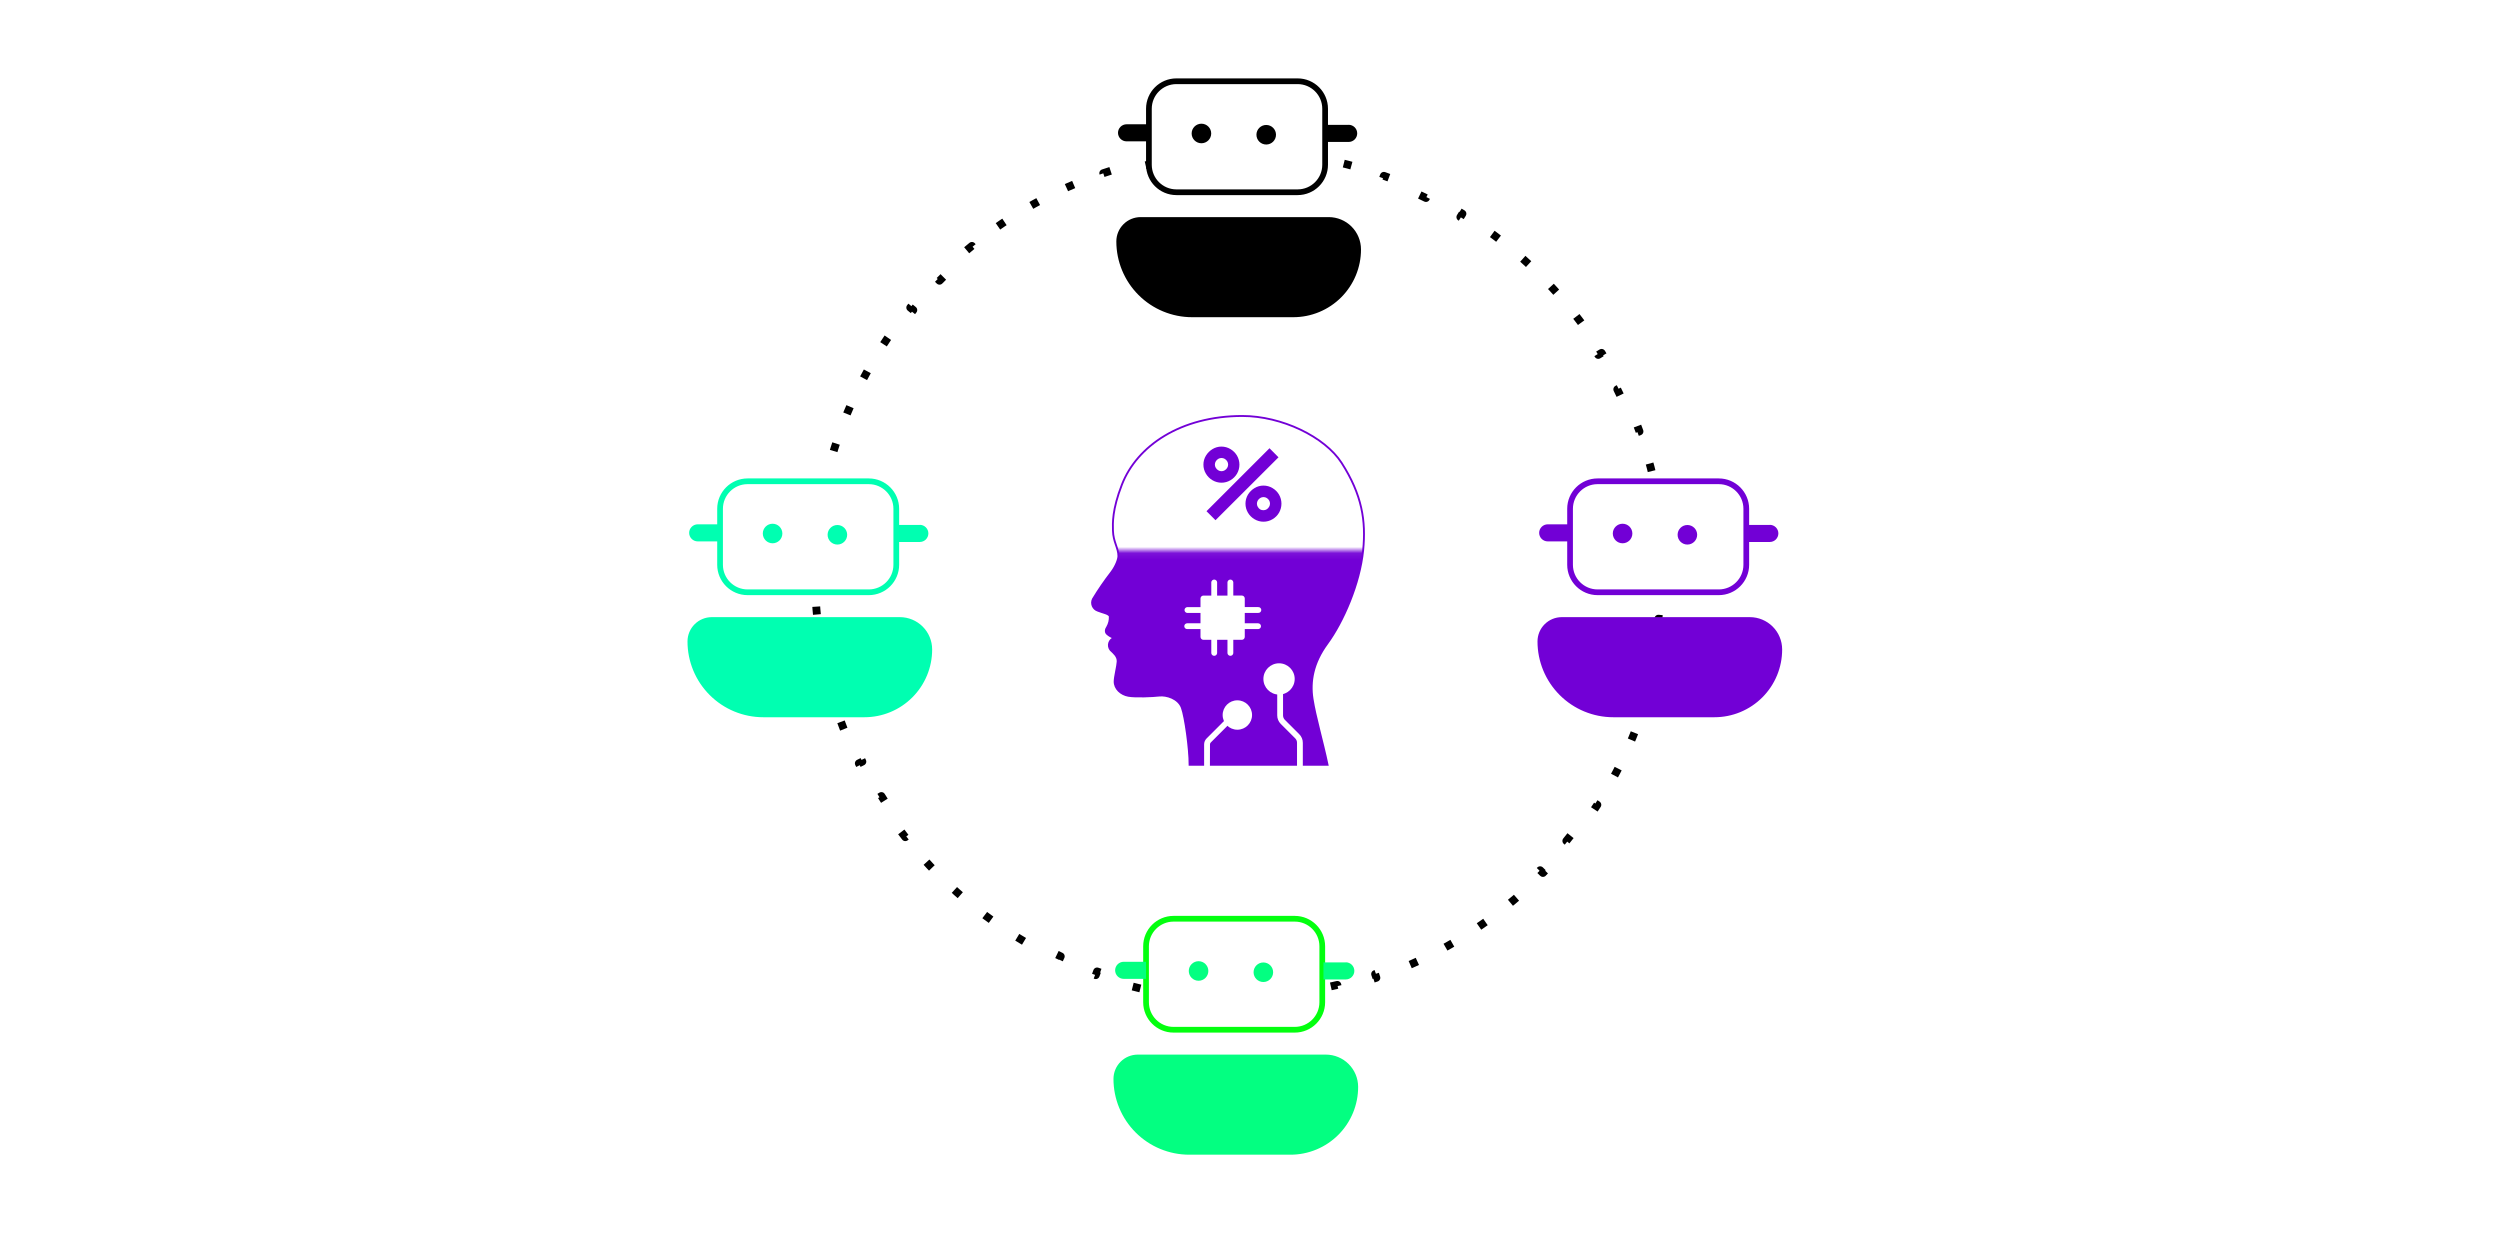 <svg width="400" height="200" viewBox="0 0 400 200" fill="none" xmlns="http://www.w3.org/2000/svg">
<rect width="400" height="200" fill="white"/>
<path d="M265.971 85.099C266.184 87.186 266.302 89.3 266.322 91.439L265.693 91.444C265.695 91.655 265.696 91.866 265.696 92.077C265.696 92.288 265.695 92.499 265.693 92.71L266.322 92.716C266.302 94.854 266.184 96.969 265.971 99.055L265.345 98.991C265.302 99.411 265.256 99.829 265.205 100.246L265.83 100.322C265.574 102.441 265.22 104.53 264.773 106.584L264.158 106.45C264.069 106.861 263.976 107.271 263.879 107.679L264.491 107.824C263.999 109.897 263.412 111.933 262.735 113.928L262.14 113.726C262.005 114.123 261.866 114.519 261.724 114.913L262.316 115.126C261.595 117.128 260.782 119.085 259.883 120.994L259.314 120.726C259.135 121.106 258.952 121.484 258.767 121.86L259.331 122.139C258.39 124.043 257.362 125.897 256.253 127.695L255.718 127.365C255.497 127.723 255.274 128.078 255.047 128.431L255.576 128.771C254.429 130.556 253.201 132.283 251.896 133.948L251.401 133.56C251.142 133.891 250.88 134.219 250.615 134.544L251.103 134.941C249.765 136.585 248.352 138.165 246.869 139.676L246.42 139.236C246.126 139.535 245.829 139.832 245.53 140.126L245.971 140.575C244.459 142.058 242.879 143.471 241.236 144.809L240.838 144.321C240.513 144.586 240.185 144.848 239.855 145.107L240.243 145.602C238.578 146.906 236.85 148.135 235.065 149.282L234.725 148.753C234.372 148.98 234.017 149.203 233.659 149.424L233.99 149.959C232.191 151.068 230.337 152.096 228.433 153.037L228.154 152.473C227.778 152.658 227.4 152.841 227.02 153.02L227.289 153.589C225.38 154.488 223.422 155.301 221.421 156.022L221.207 155.43C220.813 155.572 220.418 155.711 220.02 155.846L220.222 156.442C218.228 157.118 216.191 157.705 214.118 158.197L213.973 157.585C213.565 157.682 213.156 157.775 212.745 157.864L212.878 158.479C210.824 158.926 208.735 159.28 206.616 159.536L206.541 158.911C206.124 158.962 205.705 159.008 205.286 159.051L205.35 159.677C203.263 159.89 201.148 160.008 199.01 160.028L199.004 159.399C198.793 159.401 198.583 159.402 198.371 159.402C198.16 159.402 197.949 159.401 197.739 159.399L197.733 160.028C195.595 160.008 193.48 159.89 191.393 159.677L191.457 159.051C191.038 159.008 190.619 158.962 190.202 158.911L190.127 159.536C188.008 159.28 185.919 158.926 183.864 158.479L183.998 157.864C183.587 157.775 183.178 157.682 182.77 157.585L182.625 158.197C180.551 157.705 178.515 157.118 176.52 156.442L176.723 155.846C176.325 155.711 175.93 155.572 175.536 155.43L175.322 156.022C173.321 155.301 171.363 154.488 169.454 153.589L169.722 153.02C169.342 152.841 168.964 152.658 168.588 152.473L168.31 153.037C166.405 152.096 164.552 151.068 162.753 149.959L163.084 149.424C162.726 149.203 162.371 148.98 162.018 148.753L161.677 149.282C159.893 148.135 158.165 146.906 156.5 145.602L156.888 145.107C156.558 144.848 156.23 144.586 155.904 144.321L155.507 144.809C153.863 143.471 152.283 142.058 150.772 140.575L151.213 140.126C150.914 139.832 150.617 139.535 150.323 139.236L149.874 139.676C148.391 138.165 146.977 136.585 145.64 134.941L146.128 134.544C145.863 134.219 145.601 133.891 145.342 133.56L144.847 133.948C143.542 132.283 142.314 130.556 141.167 128.771L141.696 128.431C141.469 128.078 141.245 127.723 141.025 127.365L140.489 127.695C139.38 125.897 138.353 124.043 137.412 122.139L137.976 121.86C137.79 121.484 137.608 121.106 137.429 120.726L136.86 120.994C135.961 119.085 135.148 117.128 134.427 115.126L135.019 114.913C134.877 114.519 134.738 114.123 134.603 113.726L134.007 113.928C133.33 111.933 132.744 109.897 132.252 107.824L132.864 107.679C132.767 107.271 132.674 106.861 132.585 106.45L131.97 106.584C131.523 104.53 131.169 102.441 130.913 100.322L131.538 100.246C131.487 99.829 131.441 99.411 131.398 98.991L130.772 99.055C130.559 96.969 130.441 94.854 130.421 92.716L131.05 92.71C131.048 92.499 131.047 92.288 131.047 92.077C131.047 91.866 131.048 91.655 131.05 91.444L130.421 91.439C130.441 89.3 130.559 87.186 130.772 85.099L131.398 85.163C131.441 84.743 131.487 84.325 131.538 83.908L130.913 83.832C131.169 81.713 131.523 79.624 131.97 77.57L132.585 77.704C132.674 77.293 132.767 76.883 132.864 76.475L132.252 76.33C132.744 74.257 133.33 72.221 134.007 70.226L134.603 70.428C134.738 70.031 134.877 69.635 135.019 69.241L134.427 69.028C135.148 67.026 135.961 65.069 136.86 63.16L137.429 63.428C137.608 63.048 137.79 62.67 137.976 62.294L137.412 62.015C138.353 60.111 139.38 58.257 140.489 56.459L141.025 56.789C141.245 56.431 141.469 56.076 141.696 55.723L141.167 55.383C142.314 53.598 143.542 51.871 144.847 50.206L145.342 50.594C145.601 50.263 145.863 49.935 146.128 49.61L145.64 49.213C146.977 47.569 148.391 45.989 149.874 44.478L150.323 44.919C150.617 44.619 150.914 44.322 151.213 44.028L150.772 43.579C152.283 42.096 153.863 40.683 155.507 39.345L155.904 39.833C156.23 39.568 156.558 39.306 156.888 39.047L156.5 38.552C158.165 37.248 159.893 36.019 161.677 34.872L162.018 35.401C162.371 35.175 162.726 34.951 163.084 34.73L162.753 34.195C164.552 33.086 166.405 32.058 168.31 31.117L168.588 31.681C168.964 31.496 169.342 31.313 169.722 31.134L169.454 30.565C171.363 29.666 173.321 28.853 175.322 28.132L175.536 28.724C175.93 28.582 176.325 28.443 176.723 28.308L176.52 27.713C178.515 27.036 180.551 26.449 182.625 25.957L182.77 26.569C183.178 26.472 183.587 26.379 183.998 26.29L183.864 25.675C185.919 25.228 188.008 24.874 190.127 24.618L190.202 25.243C190.619 25.192 191.038 25.146 191.457 25.103L191.393 24.477C193.48 24.264 195.595 24.146 197.733 24.126L197.739 24.755C197.949 24.753 198.16 24.752 198.371 24.752C198.583 24.752 198.793 24.753 199.004 24.755L199.01 24.126C201.148 24.146 203.263 24.264 205.35 24.477L205.286 25.103C205.705 25.146 206.124 25.192 206.541 25.243L206.616 24.618C208.735 24.874 210.824 25.228 212.878 25.675L212.745 26.29C213.156 26.379 213.565 26.472 213.973 26.569L214.118 25.957C216.191 26.449 218.228 27.036 220.222 27.713L220.02 28.308C220.418 28.443 220.813 28.582 221.207 28.724L221.421 28.132C223.422 28.853 225.38 29.666 227.289 30.565L227.02 31.134C227.4 31.313 227.778 31.496 228.154 31.681L228.433 31.117C230.337 32.058 232.191 33.086 233.99 34.195L233.659 34.73C234.017 34.951 234.372 35.174 234.725 35.401L235.065 34.872C236.85 36.019 238.578 37.248 240.243 38.552L239.855 39.047C240.185 39.306 240.513 39.568 240.838 39.833L241.236 39.345C242.879 40.683 244.459 42.096 245.971 43.579L245.53 44.028C245.829 44.322 246.126 44.619 246.42 44.919L246.869 44.478C248.352 45.989 249.765 47.569 251.103 49.213L250.615 49.61C250.88 49.935 251.142 50.263 251.401 50.594L251.896 50.206C253.201 51.871 254.429 53.598 255.576 55.383L255.047 55.723C255.274 56.076 255.497 56.431 255.718 56.789L256.253 56.459C257.362 58.257 258.39 60.111 259.331 62.015L258.767 62.294C258.952 62.67 259.135 63.048 259.314 63.428L259.883 63.16C260.782 65.069 261.595 67.026 262.316 69.028L261.724 69.241C261.866 69.635 262.005 70.031 262.14 70.428L262.735 70.226C263.412 72.221 263.999 74.257 264.491 76.33L263.879 76.475C263.976 76.883 264.069 77.293 264.158 77.704L264.773 77.57C265.22 79.624 265.574 81.713 265.83 83.832L265.205 83.908C265.256 84.325 265.302 84.743 265.345 85.163L265.971 85.099Z" stroke="black" stroke-width="1.258" stroke-linejoin="round" stroke-dasharray="1.26 6.29"/>
<path d="M188.224 13L207.62 13C210.05 13 212.02 14.97 212.02 17.4L212.02 26.36C212.02 28.79 210.05 30.759 207.62 30.759L188.224 30.759C185.794 30.759 183.825 28.79 183.825 26.36L183.825 17.4C183.825 14.97 185.794 13 188.224 13Z" fill="white" stroke="black" stroke-width="0.915" stroke-miterlimit="10"/>
<path d="M202.595 23.124C201.731 23.124 201.03 22.424 201.03 21.559C201.03 20.695 201.731 19.994 202.595 19.994C203.459 19.994 204.16 20.695 204.16 21.559C204.16 22.424 203.459 23.124 202.595 23.124Z" fill="black"/>
<path d="M192.228 22.921C191.364 22.921 190.663 22.22 190.663 21.356C190.663 20.492 191.364 19.791 192.228 19.791C193.092 19.791 193.793 20.492 193.793 21.356C193.793 22.22 193.092 22.921 192.228 22.921Z" fill="black"/>
<path d="M215.781 19.98L212.209 19.98L212.209 22.712L215.781 22.712C216.145 22.712 216.494 22.568 216.751 22.31C217.009 22.053 217.153 21.704 217.153 21.34C217.153 20.976 217.009 20.626 216.751 20.369C216.494 20.111 216.145 19.967 215.781 19.967L215.781 19.98Z" fill="black"/>
<path d="M180.251 22.617L183.822 22.617L183.822 19.885L180.251 19.885C179.887 19.885 179.537 20.03 179.28 20.287C179.023 20.545 178.878 20.894 178.878 21.258C178.882 21.62 179.028 21.965 179.285 22.22C179.542 22.474 179.889 22.617 180.251 22.617Z" fill="black"/>
<path d="M212.589 34.736L182.504 34.736C181.472 34.736 180.483 35.146 179.754 35.876C179.024 36.605 178.614 37.594 178.614 38.626C178.614 41.842 179.892 44.926 182.166 47.201C184.44 49.475 187.525 50.752 190.741 50.752L206.924 50.752C208.348 50.752 209.759 50.471 211.074 49.926C212.39 49.38 213.585 48.581 214.592 47.573C215.598 46.565 216.396 45.368 216.94 44.052C217.483 42.736 217.762 41.325 217.76 39.9C217.758 38.53 217.212 37.217 216.243 36.248C215.273 35.28 213.959 34.736 212.589 34.736Z" fill="black"/>
<path d="M119.61 77.006L139.005 77.006C141.435 77.006 143.405 78.976 143.405 81.406L143.405 90.365C143.405 92.795 141.435 94.765 139.005 94.765L119.61 94.765C117.18 94.765 115.21 92.795 115.21 90.365L115.21 81.406C115.21 78.976 117.18 77.006 119.61 77.006Z" fill="white" stroke="#00FFB1" stroke-width="0.915" stroke-miterlimit="10"/>
<path d="M133.981 87.13C133.117 87.13 132.416 86.429 132.416 85.565C132.416 84.701 133.117 84 133.981 84C134.845 84 135.546 84.701 135.546 85.565C135.546 86.429 134.845 87.13 133.981 87.13Z" fill="#00FFB1"/>
<path d="M123.614 86.927C122.749 86.927 122.049 86.226 122.049 85.362C122.049 84.498 122.749 83.797 123.614 83.797C124.478 83.797 125.179 84.498 125.179 85.362C125.179 86.226 124.478 86.927 123.614 86.927Z" fill="#00FFB1"/>
<path d="M147.166 83.986L143.595 83.986L143.595 86.718L147.166 86.718C147.53 86.718 147.88 86.574 148.137 86.316C148.394 86.059 148.539 85.71 148.539 85.346C148.539 84.981 148.394 84.632 148.137 84.375C147.88 84.117 147.53 83.973 147.166 83.973L147.166 83.986Z" fill="#00FFB1"/>
<path d="M111.636 86.623L115.208 86.623L115.208 83.891L111.636 83.891C111.272 83.891 110.923 84.036 110.666 84.293C110.408 84.551 110.264 84.9 110.264 85.264C110.267 85.626 110.414 85.971 110.671 86.226C110.928 86.48 111.275 86.623 111.636 86.623Z" fill="#00FFB1"/>
<path d="M143.975 98.742L113.89 98.742C112.858 98.742 111.869 99.152 111.139 99.881C110.41 100.611 110 101.6 110 102.632C110 105.848 111.278 108.932 113.552 111.206C115.826 113.481 118.91 114.758 122.127 114.758L138.31 114.758C139.734 114.758 141.144 114.477 142.46 113.932C143.776 113.386 144.971 112.587 145.977 111.579C146.984 110.571 147.782 109.374 148.325 108.058C148.869 106.741 149.148 105.331 149.145 103.906C149.144 102.536 148.598 101.223 147.629 100.254C146.659 99.286 145.345 98.742 143.975 98.742Z" fill="#00FFB1"/>
<path d="M187.766 147L207.162 147C209.592 147 211.562 148.97 211.562 151.4L211.562 160.36C211.562 162.79 209.592 164.759 207.162 164.759L187.766 164.759C185.336 164.759 183.367 162.79 183.367 160.36L183.367 151.4C183.367 148.97 185.336 147 187.766 147Z" fill="white" stroke="#03FF0F" stroke-width="0.915" stroke-miterlimit="10"/>
<path d="M202.137 157.124C201.273 157.124 200.572 156.423 200.572 155.559C200.572 154.695 201.273 153.994 202.137 153.994C203.001 153.994 203.702 154.695 203.702 155.559C203.702 156.423 203.001 157.124 202.137 157.124Z" fill="#03FF81"/>
<path d="M191.77 156.921C190.906 156.921 190.205 156.22 190.205 155.356C190.205 154.492 190.906 153.791 191.77 153.791C192.634 153.791 193.335 154.492 193.335 155.356C193.335 156.22 192.634 156.921 191.77 156.921Z" fill="#03FF81"/>
<path d="M215.323 153.981L211.751 153.981L211.751 156.712L215.323 156.712C215.687 156.712 216.036 156.568 216.293 156.31C216.551 156.053 216.695 155.704 216.695 155.34C216.695 154.976 216.551 154.626 216.293 154.369C216.036 154.111 215.687 153.967 215.323 153.967L215.323 153.981Z" fill="#03FF81"/>
<path d="M179.793 156.617L183.364 156.617L183.364 153.885L179.793 153.885C179.429 153.885 179.079 154.03 178.822 154.287C178.565 154.545 178.42 154.894 178.42 155.258C178.424 155.62 178.57 155.965 178.827 156.22C179.084 156.474 179.431 156.617 179.793 156.617Z" fill="#03FF81"/>
<path d="M212.131 168.736L182.046 168.736C181.014 168.736 180.025 169.146 179.296 169.876C178.566 170.605 178.156 171.594 178.156 172.626C178.156 175.842 179.434 178.926 181.708 181.201C183.982 183.475 187.067 184.752 190.283 184.752L206.466 184.752C207.89 184.752 209.301 184.472 210.616 183.926C211.932 183.38 213.127 182.581 214.134 181.573C215.14 180.565 215.938 179.369 216.482 178.052C217.025 176.735 217.304 175.325 217.302 173.9C217.3 172.53 216.754 171.217 215.785 170.248C214.815 169.28 213.501 168.736 212.131 168.736Z" fill="#03FF81"/>
<path d="M255.61 77.006L275.005 77.006C277.435 77.006 279.405 78.976 279.405 81.406L279.405 90.365C279.405 92.795 277.435 94.765 275.005 94.765L255.61 94.765C253.18 94.765 251.21 92.795 251.21 90.365L251.21 81.406C251.21 78.976 253.18 77.006 255.61 77.006Z" fill="white" stroke="#7200D6" stroke-width="0.915" stroke-miterlimit="10"/>
<path d="M269.981 87.13C269.117 87.13 268.416 86.429 268.416 85.565C268.416 84.701 269.117 84 269.981 84C270.845 84 271.546 84.701 271.546 85.565C271.546 86.429 270.845 87.13 269.981 87.13Z" fill="#7200D6"/>
<path d="M259.614 86.927C258.749 86.927 258.049 86.226 258.049 85.362C258.049 84.498 258.749 83.797 259.614 83.797C260.478 83.797 261.179 84.498 261.179 85.362C261.179 86.226 260.478 86.927 259.614 86.927Z" fill="#7200D6"/>
<path d="M283.166 83.986L279.595 83.986L279.595 86.718L283.166 86.718C283.53 86.718 283.88 86.574 284.137 86.316C284.394 86.059 284.539 85.71 284.539 85.346C284.539 84.981 284.394 84.632 284.137 84.375C283.88 84.117 283.53 83.973 283.166 83.973L283.166 83.986Z" fill="#7200D6"/>
<path d="M247.636 86.623L251.208 86.623L251.208 83.891L247.636 83.891C247.272 83.891 246.923 84.036 246.666 84.293C246.408 84.551 246.264 84.9 246.264 85.264C246.267 85.626 246.414 85.971 246.671 86.226C246.928 86.48 247.275 86.623 247.636 86.623Z" fill="#7200D6"/>
<path d="M279.975 98.742L249.89 98.742C248.858 98.742 247.869 99.152 247.139 99.881C246.41 100.611 246 101.6 246 102.632C246 105.848 247.278 108.932 249.552 111.206C251.826 113.481 254.91 114.758 258.127 114.758L274.31 114.758C275.734 114.758 277.144 114.477 278.46 113.932C279.776 113.386 280.971 112.587 281.977 111.579C282.984 110.571 283.782 109.374 284.325 108.058C284.869 106.741 285.148 105.331 285.145 103.906C285.144 102.536 284.598 101.223 283.629 100.254C282.659 99.286 281.345 98.742 279.975 98.742Z" fill="#7200D6"/>
<mask id="mask0_220_2051" style="mask-type:luminance" maskUnits="userSpaceOnUse" x="168" y="88" width="53" height="40">
<path d="M220.836 88.07H168V127.013H220.836V88.07Z" fill="white"/>
</mask>
<g mask="url(#mask0_220_2051)">
<path d="M190.305 122.367H212.381C211.581 118.571 210.417 114.655 209.981 111.847C209.545 109.039 210.053 106.067 212.333 102.987C214.881 99.52 217.557 93.388 218.085 88.052C218.553 83.336 217.921 79.18 214.633 74.052C211.961 69.9 205.077 66.557 198.753 66.557C188.909 66.557 181.893 71.325 179.481 77.556C177.925 81.556 178.025 83.692 178.053 84.888C178.101 86.728 178.929 87.66 178.929 88.972C178.929 89.464 178.553 90.552 177.785 91.572C176.727 92.94 175.748 94.368 174.853 95.848C174.766 96.018 174.716 96.205 174.708 96.396C174.7 96.587 174.733 96.777 174.805 96.954C174.877 97.131 174.987 97.29 175.126 97.421C175.266 97.552 175.432 97.651 175.613 97.712C176.293 98.016 177.545 98.196 177.545 98.676C177.567 99.249 177.429 99.817 177.145 100.316C176.861 100.716 176.813 101.164 177.113 101.436C177.437 101.725 177.819 101.943 178.233 102.075C178.045 102.138 177.876 102.246 177.739 102.388C177.602 102.53 177.501 102.704 177.445 102.893C177.389 103.083 177.38 103.283 177.418 103.477C177.457 103.671 177.541 103.853 177.665 104.007C178.125 104.467 178.865 105.007 178.801 105.887C178.761 106.623 178.341 108.227 178.321 109.011C178.285 110.211 179.337 111.131 180.509 111.339C181.681 111.547 184.437 111.419 185.445 111.303C186.645 111.167 188.525 111.763 189.069 113.235C189.613 114.707 190.305 119.791 190.305 122.367Z" fill="#7200D6"/>
</g>
<path d="M190.335 122.367H212.411C211.611 118.571 210.447 114.655 210.011 111.847C209.575 109.039 210.087 106.079 212.351 102.987C214.899 99.52 217.575 93.388 218.103 88.052C218.571 83.336 217.939 79.18 214.651 74.052C211.979 69.9 205.095 66.557 198.771 66.557C188.927 66.557 181.911 71.325 179.499 77.556C177.943 81.556 178.043 83.692 178.071 84.888C178.119 86.728 178.947 87.66 178.947 88.972C178.947 89.464 178.571 90.552 177.803 91.572C176.746 92.935 175.768 94.359 174.875 95.836C174.788 96.006 174.739 96.193 174.731 96.384C174.723 96.575 174.756 96.765 174.828 96.942C174.9 97.119 175.009 97.278 175.149 97.409C175.288 97.54 175.454 97.639 175.635 97.7C176.315 98.004 177.567 98.184 177.567 98.664C177.59 99.237 177.451 99.805 177.167 100.304C176.883 100.704 176.835 101.152 177.135 101.424C177.46 101.713 177.841 101.931 178.255 102.063C178.068 102.126 177.898 102.234 177.761 102.376C177.624 102.518 177.523 102.692 177.468 102.881C177.412 103.071 177.403 103.271 177.441 103.465C177.479 103.659 177.564 103.841 177.687 103.995C178.147 104.455 178.887 104.995 178.823 105.875C178.783 106.611 178.363 108.215 178.343 108.999C178.307 110.199 179.359 111.119 180.531 111.327C181.703 111.535 184.459 111.407 185.467 111.291C186.667 111.155 188.547 111.751 189.091 113.223C189.635 114.695 190.335 119.791 190.335 122.367Z" stroke="#7200D6" stroke-width="0.3" stroke-miterlimit="10"/>
<path d="M201.295 99.727H199.163V98.067H201.295C201.36 98.073 201.426 98.066 201.487 98.045C201.549 98.024 201.606 97.991 201.654 97.947C201.702 97.903 201.74 97.85 201.767 97.79C201.793 97.731 201.807 97.666 201.807 97.601C201.807 97.536 201.793 97.472 201.767 97.412C201.74 97.353 201.702 97.299 201.654 97.255C201.606 97.211 201.549 97.178 201.487 97.157C201.426 97.137 201.36 97.129 201.295 97.135H199.163V95.755C199.163 95.631 199.114 95.512 199.026 95.424C198.939 95.337 198.82 95.287 198.695 95.287H197.327V93.155C197.317 93.039 197.263 92.931 197.177 92.853C197.09 92.774 196.978 92.731 196.861 92.731C196.745 92.731 196.632 92.774 196.546 92.853C196.46 92.931 196.406 93.039 196.395 93.155V95.291H194.739V93.155C194.729 93.039 194.675 92.931 194.589 92.853C194.502 92.774 194.39 92.731 194.273 92.731C194.157 92.731 194.044 92.774 193.958 92.853C193.872 92.931 193.818 93.039 193.807 93.155V95.291H192.551C192.49 95.291 192.428 95.302 192.371 95.326C192.314 95.349 192.262 95.383 192.218 95.427C192.174 95.47 192.139 95.522 192.115 95.579C192.092 95.636 192.079 95.697 192.079 95.759V97.139H189.947C189.831 97.15 189.723 97.204 189.645 97.29C189.566 97.376 189.523 97.489 189.523 97.605C189.523 97.722 189.566 97.834 189.645 97.92C189.723 98.007 189.831 98.06 189.947 98.071H192.079V99.727H189.947C189.824 99.727 189.706 99.776 189.619 99.863C189.532 99.95 189.483 100.068 189.483 100.191C189.483 100.314 189.532 100.432 189.619 100.519C189.706 100.606 189.824 100.655 189.947 100.655H192.079V101.903C192.079 101.965 192.092 102.026 192.115 102.083C192.139 102.14 192.174 102.192 192.218 102.235C192.262 102.279 192.314 102.313 192.371 102.336C192.428 102.36 192.49 102.371 192.551 102.371H193.807V104.507C193.818 104.623 193.872 104.731 193.958 104.81C194.044 104.888 194.157 104.932 194.273 104.932C194.39 104.932 194.502 104.888 194.589 104.81C194.675 104.731 194.729 104.623 194.739 104.507V102.371H196.395V104.507C196.406 104.623 196.46 104.731 196.546 104.81C196.632 104.888 196.745 104.932 196.861 104.932C196.978 104.932 197.09 104.888 197.177 104.81C197.263 104.731 197.317 104.623 197.327 104.507V102.371H198.695C198.82 102.371 198.939 102.322 199.026 102.234C199.114 102.146 199.163 102.027 199.163 101.903V100.655H201.295C201.418 100.655 201.536 100.606 201.623 100.519C201.71 100.432 201.759 100.314 201.759 100.191C201.759 100.068 201.71 99.95 201.623 99.863C201.536 99.776 201.418 99.727 201.295 99.727Z" fill="white"/>
<path d="M193.587 122.699H192.659V119.099C192.66 118.922 192.696 118.747 192.764 118.583C192.833 118.42 192.933 118.272 193.059 118.147L196.259 114.947L196.919 115.603L193.719 118.803C193.68 118.841 193.65 118.887 193.629 118.937C193.609 118.987 193.598 119.041 193.599 119.095L193.587 122.699Z" fill="white"/>
<path d="M208.451 125.195H207.523V118.839C207.524 118.708 207.498 118.578 207.448 118.458C207.398 118.337 207.324 118.227 207.231 118.135L204.919 115.823C204.74 115.644 204.598 115.431 204.501 115.197C204.404 114.963 204.355 114.712 204.355 114.459V110.791H205.287V114.467C205.287 114.598 205.313 114.729 205.363 114.85C205.413 114.972 205.486 115.082 205.579 115.175L207.887 117.483C208.067 117.662 208.209 117.874 208.306 118.108C208.403 118.343 208.452 118.593 208.451 118.847V125.195Z" fill="white"/>
<path d="M197.976 116.755C199.275 116.755 200.328 115.702 200.328 114.403C200.328 113.104 199.275 112.051 197.976 112.051C196.677 112.051 195.624 113.104 195.624 114.403C195.624 115.702 196.677 116.755 197.976 116.755Z" fill="white"/>
<path d="M204.648 111.135C206.03 111.135 207.152 110.014 207.152 108.631C207.152 107.248 206.03 106.127 204.648 106.127C203.265 106.127 202.144 107.248 202.144 108.631C202.144 110.014 203.265 111.135 204.648 111.135Z" fill="white"/>
<path d="M195.44 77.233C194.93 77.234 194.429 77.096 193.992 76.833C193.561 76.581 193.201 76.223 192.948 75.793C192.683 75.355 192.544 74.853 192.548 74.341C192.545 73.835 192.684 73.337 192.948 72.905C193.209 72.474 193.571 72.112 194.004 71.853C194.433 71.592 194.926 71.453 195.428 71.453C195.937 71.453 196.436 71.591 196.872 71.853C197.301 72.107 197.66 72.465 197.916 72.893C198.173 73.334 198.308 73.835 198.308 74.345C198.308 74.855 198.173 75.356 197.916 75.797C197.662 76.227 197.303 76.585 196.872 76.837C196.44 77.097 195.944 77.234 195.44 77.233ZM194.48 83.233L193.04 81.793L203.12 71.717L204.56 73.169L194.48 83.233ZM195.44 75.393C195.622 75.395 195.801 75.345 195.956 75.249C196.122 75.154 196.26 75.016 196.356 74.849C196.452 74.694 196.502 74.515 196.5 74.333C196.501 74.151 196.451 73.972 196.356 73.817C196.259 73.652 196.121 73.514 195.956 73.417C195.799 73.325 195.621 73.277 195.44 73.277C195.259 73.277 195.08 73.325 194.924 73.417C194.759 73.515 194.622 73.653 194.524 73.817C194.429 73.972 194.379 74.151 194.38 74.333C194.378 74.515 194.428 74.694 194.524 74.849C194.621 75.014 194.758 75.152 194.924 75.249C195.079 75.345 195.258 75.395 195.44 75.393ZM202.16 83.473C201.651 83.475 201.151 83.337 200.716 83.073C200.285 82.821 199.925 82.463 199.672 82.033C199.412 81.595 199.276 81.096 199.276 80.587C199.276 80.078 199.412 79.579 199.672 79.141C199.934 78.711 200.296 78.352 200.728 78.093C201.157 77.832 201.65 77.693 202.152 77.693C202.662 77.692 203.163 77.83 203.6 78.093C204.031 78.345 204.39 78.703 204.644 79.133C204.898 79.575 205.032 80.075 205.032 80.585C205.032 81.094 204.898 81.595 204.644 82.037C204.393 82.469 204.033 82.827 203.6 83.077C203.165 83.338 202.667 83.475 202.16 83.473ZM202.16 81.633C202.342 81.635 202.521 81.585 202.676 81.489C202.834 81.389 202.965 81.252 203.056 81.089C203.152 80.934 203.202 80.755 203.2 80.573C203.201 80.391 203.151 80.212 203.056 80.057C202.961 79.902 202.831 79.772 202.676 79.677C202.521 79.581 202.342 79.531 202.16 79.533C201.978 79.532 201.799 79.582 201.644 79.677C201.483 79.774 201.349 79.908 201.252 80.069C201.157 80.224 201.107 80.403 201.108 80.585C201.105 80.77 201.155 80.952 201.252 81.109C201.343 81.272 201.474 81.409 201.632 81.509C201.793 81.599 201.976 81.642 202.16 81.633Z" fill="#7200D6"/>
</svg>
